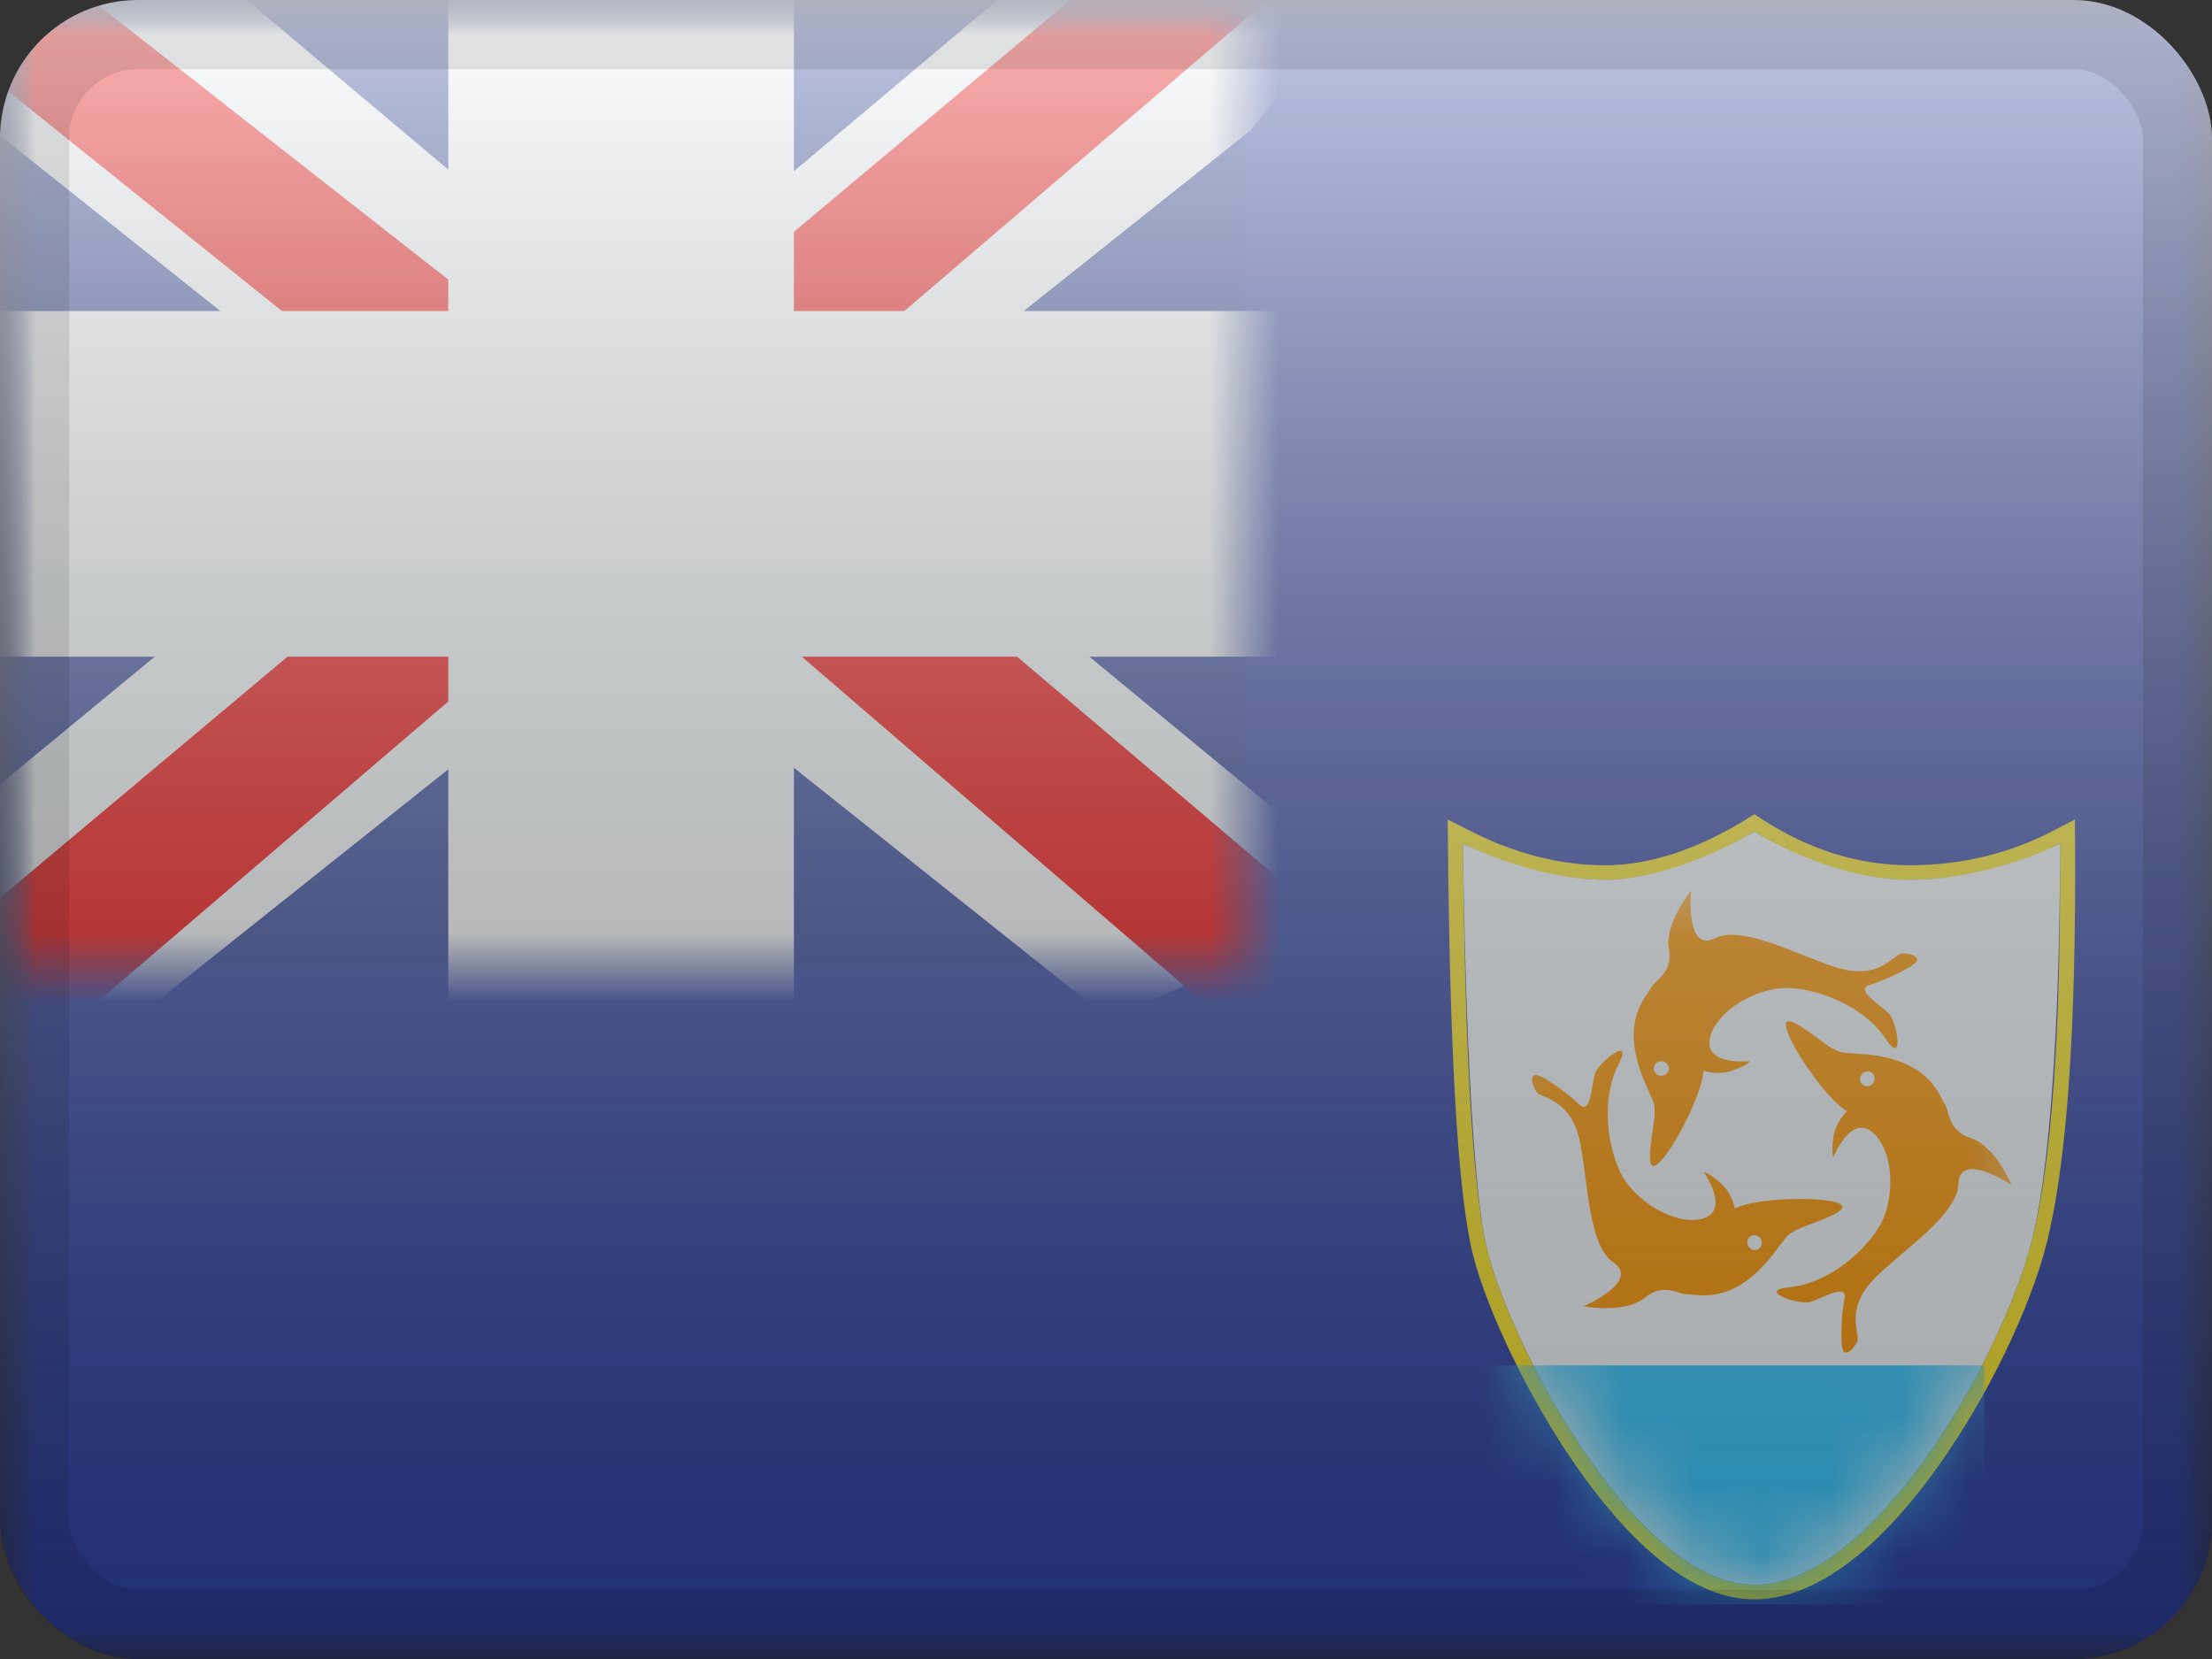 <svg width="32" height="24" viewBox="0 0 32 24" fill="none" xmlns="http://www.w3.org/2000/svg">
<rect x="0" y="0" width="32" height="24" fill="#333333" stroke="none"/>
<g clip-path="url(#clip0_230_28554)">
<mask id="mask0_230_28554" style="mask-type:luminance" maskUnits="userSpaceOnUse" x="0" y="0" width="32" height="24">
<rect width="32" height="24" fill="white"/>
</mask>
<g mask="url(#mask0_230_28554)">
<path fill-rule="evenodd" clip-rule="evenodd" d="M0 0V24H32V0H0Z" fill="#2E42A5"/>
<mask id="mask1_230_28554" style="mask-type:luminance" maskUnits="userSpaceOnUse" x="0" y="0" width="32" height="24">
<path fill-rule="evenodd" clip-rule="evenodd" d="M0 0V24H32V0H0Z" fill="white"/>
</mask>
<g mask="url(#mask1_230_28554)">
<path fill-rule="evenodd" clip-rule="evenodd" d="M20.943 11.856L20.947 12.207C20.974 15.157 21.082 17.087 21.276 18.011C21.437 18.779 22.021 20.052 22.709 21.073C23.573 22.356 24.495 23.137 25.377 23.137C26.263 23.137 27.186 22.411 28.046 21.201C28.753 20.208 29.358 18.949 29.599 18.02C29.897 16.871 30.035 14.936 30.019 12.204L30.017 11.856L29.699 12.02C29.058 12.352 28.368 12.517 27.626 12.517C26.892 12.517 26.185 12.298 25.498 11.856L25.38 11.78L25.261 11.854C24.536 12.298 23.855 12.517 23.217 12.517C22.571 12.517 21.921 12.352 21.265 12.019L20.943 11.856ZM21.489 17.97C21.299 17.063 21.191 15.141 21.164 12.205C21.85 12.553 22.534 12.727 23.217 12.727C23.9 12.727 24.62 12.495 25.377 12.031C26.099 12.495 26.848 12.727 27.626 12.727C28.404 12.727 29.129 12.553 29.801 12.205C29.818 14.921 29.68 16.842 29.388 17.97C28.949 19.661 27.109 22.927 25.377 22.927C23.646 22.927 21.774 19.33 21.489 17.97Z" fill="#FBE625"/>
<path fill-rule="evenodd" clip-rule="evenodd" d="M21.164 12.205C21.164 12.205 21.204 16.609 21.489 17.97C21.774 19.33 23.646 22.927 25.378 22.927C27.109 22.927 28.949 19.661 29.388 17.97C29.827 16.278 29.802 12.205 29.802 12.205C29.802 12.205 28.793 12.727 27.626 12.727C26.46 12.727 25.378 12.031 25.378 12.031C25.378 12.031 24.242 12.727 23.217 12.727C22.193 12.727 21.164 12.205 21.164 12.205Z" fill="#F5FBFF"/>
<mask id="mask2_230_28554" style="mask-type:luminance" maskUnits="userSpaceOnUse" x="21" y="12" width="9" height="11">
<path fill-rule="evenodd" clip-rule="evenodd" d="M21.164 12.205C21.164 12.205 21.204 16.609 21.489 17.97C21.774 19.33 23.646 22.927 25.378 22.927C27.109 22.927 28.949 19.661 29.388 17.97C29.827 16.278 29.802 12.205 29.802 12.205C29.802 12.205 28.793 12.727 27.626 12.727C26.46 12.727 25.378 12.031 25.378 12.031C25.378 12.031 24.242 12.727 23.217 12.727C22.193 12.727 21.164 12.205 21.164 12.205Z" fill="white"/>
</mask>
<g mask="url(#mask2_230_28554)">
<path fill-rule="evenodd" clip-rule="evenodd" d="M24.641 15.488C24.641 15.776 24.23 16.613 23.991 16.828C23.815 16.986 23.87 16.618 23.91 16.346L23.91 16.346C23.924 16.25 23.936 16.167 23.936 16.122L23.936 16.102C23.936 16.046 23.936 16.015 23.931 15.986C23.924 15.95 23.909 15.916 23.876 15.841L23.876 15.841C23.864 15.813 23.849 15.779 23.831 15.738C23.45 14.924 23.72 14.534 23.84 14.361C23.858 14.334 23.873 14.313 23.881 14.296C23.899 14.259 23.933 14.226 23.971 14.19C24.067 14.097 24.188 13.981 24.142 13.72C24.079 13.354 24.465 12.886 24.465 12.886C24.465 12.886 24.371 13.794 24.815 13.572C25.103 13.427 25.626 13.635 26.091 13.819C26.341 13.919 26.575 14.011 26.746 14.039C27.092 14.095 27.281 13.949 27.398 13.859C27.447 13.822 27.483 13.794 27.513 13.794C27.615 13.794 27.735 13.815 27.735 13.889C27.735 13.963 27.279 14.181 27.05 14.248C26.878 14.299 27.055 14.44 27.203 14.558C27.252 14.597 27.297 14.633 27.326 14.663C27.445 14.783 27.553 15.442 27.279 15.027C27.006 14.613 26.424 14.336 25.929 14.296C25.434 14.255 24.81 14.631 24.735 15.027C24.66 15.424 25.32 15.351 25.32 15.351C25.32 15.351 25.272 15.413 25.059 15.488C24.846 15.563 24.641 15.488 24.641 15.488ZM24.143 15.457C24.143 15.515 24.094 15.562 24.034 15.562C23.974 15.562 23.925 15.515 23.925 15.457C23.925 15.399 23.974 15.352 24.034 15.352C24.094 15.352 24.143 15.399 24.143 15.457ZM26.583 17.401C26.28 17.297 25.348 17.343 25.097 17.483C25.097 17.483 25.063 17.267 24.894 17.117C24.725 16.967 24.647 16.955 24.647 16.955C24.647 16.955 25.031 17.497 24.648 17.624C24.265 17.75 23.634 17.387 23.429 16.934C23.225 16.482 23.185 15.838 23.414 15.398C23.644 14.958 23.121 15.372 23.072 15.534C23.061 15.574 23.051 15.631 23.041 15.692C23.009 15.879 22.972 16.102 22.844 15.976C22.674 15.809 22.263 15.516 22.198 15.552C22.133 15.588 22.173 15.703 22.223 15.792C22.237 15.818 22.279 15.836 22.335 15.86C22.47 15.919 22.689 16.015 22.808 16.344C22.867 16.507 22.899 16.756 22.934 17.023C22.998 17.52 23.07 18.077 23.336 18.259C23.746 18.54 22.906 18.898 22.906 18.898C22.906 18.898 23.503 19.009 23.791 18.776C23.998 18.61 24.158 18.659 24.285 18.698L24.285 18.698C24.336 18.713 24.381 18.727 24.422 18.725C24.441 18.724 24.467 18.727 24.499 18.73C24.709 18.751 25.18 18.798 25.707 18.07C25.735 18.034 25.757 18.005 25.776 17.98L25.776 17.98C25.825 17.915 25.848 17.886 25.876 17.863C25.899 17.843 25.926 17.828 25.975 17.801L25.992 17.791C26.032 17.77 26.111 17.74 26.201 17.706L26.201 17.706L26.201 17.706C26.458 17.609 26.807 17.478 26.583 17.401ZM25.33 17.882C25.38 17.854 25.445 17.873 25.474 17.926C25.503 17.978 25.485 18.044 25.435 18.072C25.384 18.1 25.32 18.08 25.291 18.027C25.262 17.975 25.279 17.91 25.33 17.882ZM25.843 14.874C25.92 15.185 26.466 15.941 26.721 16.076C26.721 16.076 26.558 16.222 26.524 16.446C26.491 16.669 26.522 16.741 26.522 16.741C26.522 16.741 26.768 16.123 27.083 16.376C27.398 16.628 27.437 17.355 27.169 17.773C26.901 18.191 26.383 18.575 25.889 18.622C25.395 18.669 26.027 18.883 26.189 18.835C26.229 18.823 26.282 18.8 26.339 18.776C26.512 18.7 26.72 18.61 26.684 18.786C26.636 19.02 26.614 19.524 26.68 19.559C26.745 19.594 26.82 19.498 26.868 19.408C26.882 19.381 26.874 19.337 26.864 19.276C26.84 19.13 26.8 18.895 27.012 18.616C27.116 18.477 27.308 18.315 27.513 18.14C27.895 17.817 28.323 17.452 28.331 17.13C28.343 16.634 29.101 17.143 29.101 17.143C29.101 17.143 28.869 16.582 28.516 16.467C28.264 16.384 28.218 16.223 28.181 16.095C28.167 16.044 28.154 15.999 28.13 15.965C28.119 15.95 28.107 15.927 28.092 15.898C27.995 15.711 27.778 15.29 26.88 15.245C26.835 15.241 26.798 15.238 26.768 15.236C26.686 15.23 26.649 15.227 26.615 15.216C26.586 15.207 26.559 15.193 26.509 15.166C26.503 15.163 26.498 15.16 26.492 15.157C26.452 15.136 26.384 15.086 26.306 15.028L26.306 15.028C26.085 14.865 25.785 14.644 25.843 14.874ZM26.963 15.703C26.912 15.676 26.893 15.611 26.921 15.558C26.949 15.505 27.014 15.484 27.065 15.511C27.116 15.539 27.134 15.604 27.106 15.657C27.078 15.71 27.014 15.73 26.963 15.703Z" fill="#FF9800"/>
<path fill-rule="evenodd" clip-rule="evenodd" d="M21.426 19.752H28.705V23.209H21.426V19.752Z" fill="#36C6FF"/>
</g>
<rect width="18" height="14" fill="#2B409A"/>
<mask id="mask3_230_28554" style="mask-type:luminance" maskUnits="userSpaceOnUse" x="0" y="0" width="18" height="14">
<rect width="18" height="14" fill="white"/>
</mask>
<g mask="url(#mask3_230_28554)">
<path d="M-2.006 13L1.955 14.737L18.088 1.889L20.178 -0.693L15.942 -1.273L9.362 4.263L4.065 7.994L-2.006 13Z" fill="#F7FCFF"/>
<path d="M-1.463 14.217L0.555 15.225L19.428 -0.933H16.595L-1.463 14.217Z" fill="#F50100"/>
<path d="M20.004 13L16.043 14.737L-0.09 1.889L-2.18 -0.693L2.056 -1.273L8.636 4.263L13.933 7.994L20.004 13Z" fill="#F7FCFF"/>
<path d="M19.869 13.873L17.851 14.882L9.815 7.964L7.432 7.191L-2.38 -0.684H0.453L10.26 7.004L12.865 7.931L19.869 13.873Z" fill="#F50100"/>
<mask id="path-17-outside-1_230_28554" maskUnits="userSpaceOnUse" x="-2" y="-2" width="22" height="18" fill="black">
<rect fill="white" x="-2" y="-2" width="22" height="18"/>
<path fill-rule="evenodd" clip-rule="evenodd" d="M9.985 0H7.985V6H0V8H7.985V14H9.985V8H18V6H9.985V0Z"/>
</mask>
<path fill-rule="evenodd" clip-rule="evenodd" d="M9.985 0H7.985V6H0V8H7.985V14H9.985V8H18V6H9.985V0Z" fill="#F50100"/>
<path d="M7.985 0V-1.5H6.485V0H7.985ZM9.985 0H11.485V-1.5H9.985V0ZM7.985 6V7.5H9.485V6H7.985ZM0 6V4.5H-1.5V6H0ZM0 8H-1.5V9.5H0V8ZM7.985 8H9.485V6.5H7.985V8ZM7.985 14H6.485V15.5H7.985V14ZM9.985 14V15.5H11.485V14H9.985ZM9.985 8V6.5H8.485V8H9.985ZM18 8V9.5H19.5V8H18ZM18 6H19.5V4.5H18V6ZM9.985 6H8.485V7.5H9.985V6ZM7.985 1.5H9.985V-1.5H7.985V1.5ZM9.485 6V0H6.485V6H9.485ZM0 7.5H7.985V4.5H0V7.5ZM1.5 8V6H-1.5V8H1.5ZM7.985 6.5H0V9.5H7.985V6.5ZM9.485 14V8H6.485V14H9.485ZM9.985 12.5H7.985V15.5H9.985V12.5ZM8.485 8V14H11.485V8H8.485ZM18 6.5H9.985V9.5H18V6.5ZM16.5 6V8H19.5V6H16.5ZM9.985 7.5H18V4.5H9.985V7.5ZM8.485 0V6H11.485V0H8.485Z" fill="#F7FCFF" mask="url(#path-17-outside-1_230_28554)"/>
</g>
</g>
</g>
<rect width="32" height="24" fill="url(#paint0_linear_230_28554)" style="mix-blend-mode:overlay"/>
</g>
<rect x="0.5" y="0.5" width="31" height="23" rx="1.5" stroke="black" stroke-opacity="0.1"/>
<defs>
<linearGradient id="paint0_linear_230_28554" x1="16" y1="0" x2="16" y2="24" gradientUnits="userSpaceOnUse">
<stop stop-color="white" stop-opacity="0.7"/>
<stop offset="1" stop-opacity="0.3"/>
</linearGradient>
<clipPath id="clip0_230_28554">
<rect width="32" height="24" rx="2" fill="white"/>
</clipPath>
</defs>
</svg>
